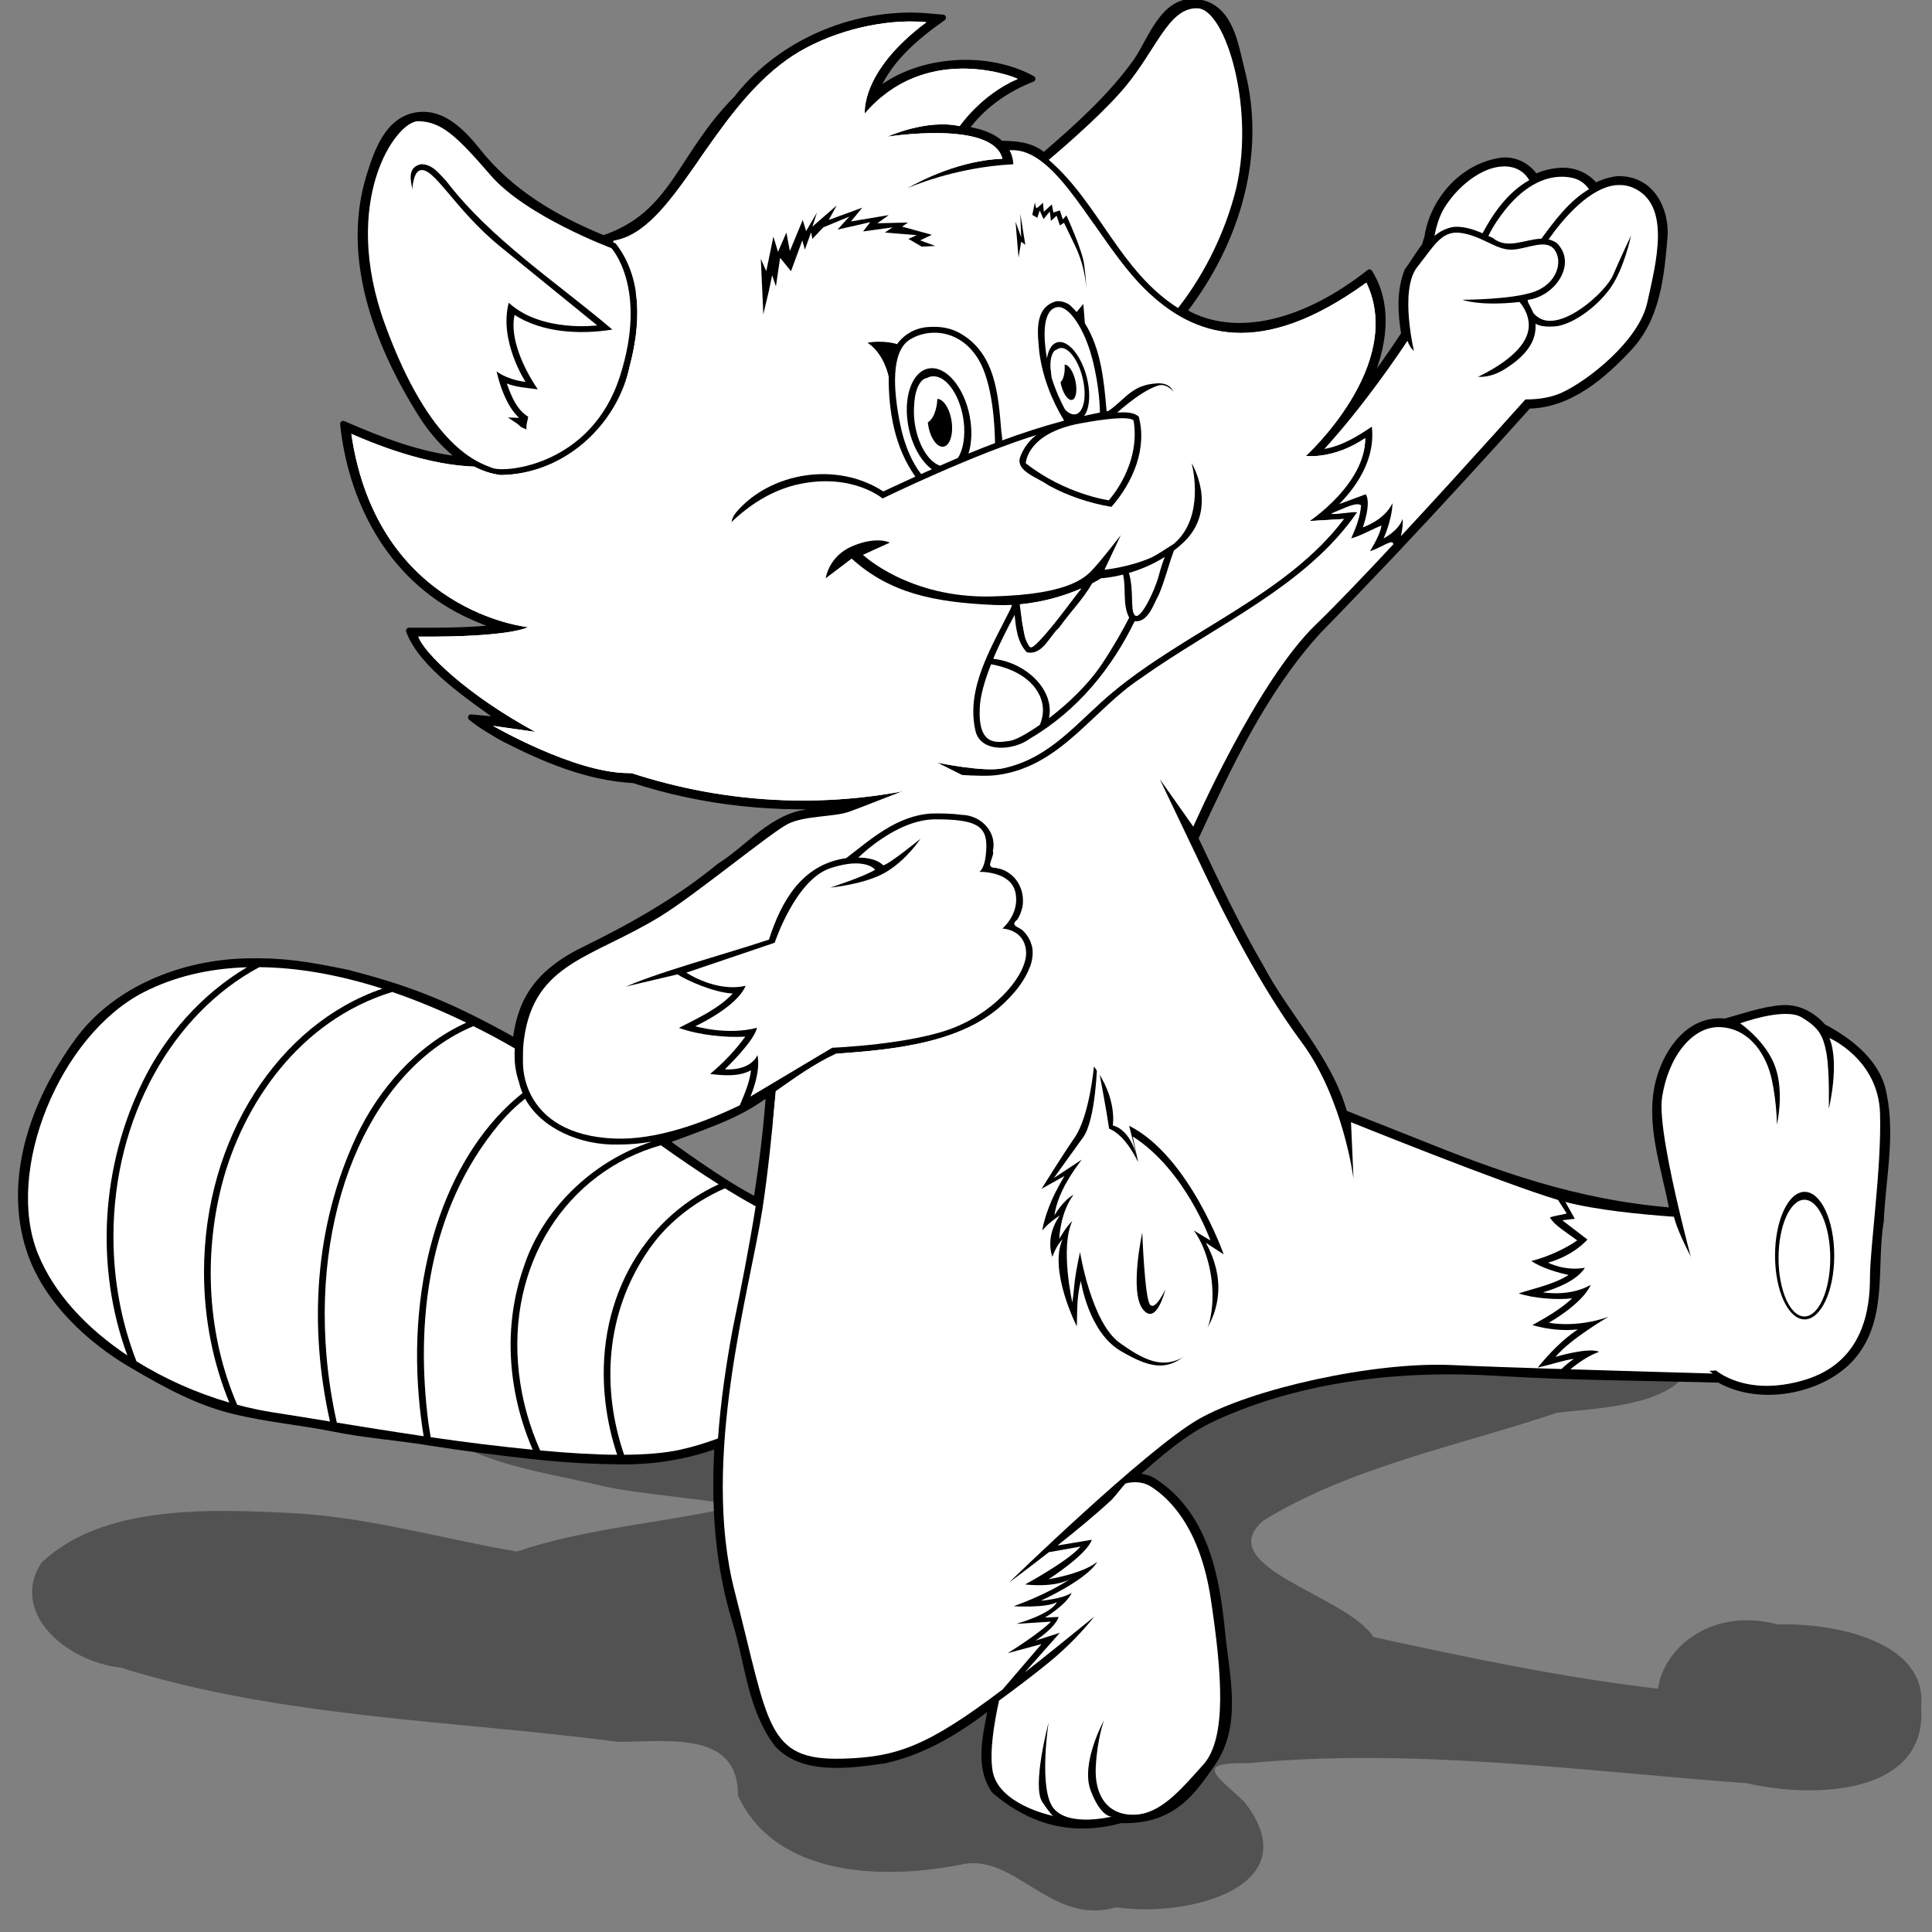 <?xml version="1.0" standalone="no"?>
<!--Created with Sketsa SVG Editor (http://www.kiyut.com)-->
<svg contentScriptType="text/ecmascript" width="700.0px" xmlns:xlink="http://www.w3.org/1999/xlink"
    baseProfile="full" zoomAndPan="magnify" contentStyleType="text/css" height="700.0px"
    preserveAspectRatio="xMidYMid meet" xmlns="http://www.w3.org/2000/svg" version="1.0">
    <rect width="100%" height="100%" fill="#808080" stroke="none"/>
    <g id="layer1" transform="matrix(0.73 0.0 0.0 0.73 -21.703 -146.011)">
        <!-- transform="translate(-30.548182,-212.51783)"-->
        <path style="fill:#000000;fill-opacity:0.357;stroke:none;" id="path4458" d="m 628.355 
            803.741 c -21.633 4.057 -67.065 30.867 -76.272 19.753 c 5.884 
            -23.951 -42.078 -6.701 -49.871 -24.783 c -50.028 -6.575 -99.903 
            4.99 -141.119 27.023 c -40.59 12.315 -76.799 -21.556 -115.598 
            -25.61 c -34.347 -0.113 -40.742 43.149 -13.089 59.15 c -45.891 
            -12.514 -15.982 35.558 11.689 37.809 c -1.093 26.425 56.011 
            33.441 82.857 40.038 c 18.469 4.802 70.321 8.214 66.335 10.947 c 
            -35.586 7.959 -72.874 10.469 -107.002 22.011 c -35.706 -6.027 
            -72.035 -16.627 -108.875 -18.908 c -43.272 -2.339 -96.724 -4.492 
            -127.08 24.452 c -15.902 24.156 11.408 48.897 39.17 52.062 c 
            80.369 25.055 164.771 26.096 247.204 36.882 c 26.279 -0.288 
            59.536 -5.06 59.312 26.651 c 18.843 40.78 72.9 41.96 
            111.822 34.027 c 25.789 -5.063 43.971 30.837 75.837 21.401 c 
            36.363 5.373 96.291 -10.487 63.698 -52.266 c -13.864 -13.241 
            -25.729 -19.742 2.171 -19.262 c 81.562 -7.764 164.877 3.854 
            247.176 9.965 c 36.006 8.179 89.754 4.64 86.519 -37.839 c 
            3.295 -32.582 -43.261 -41.914 -71.106 -40.949 c -32.147 -8.619 
            -56.455 10.778 -59.526 31.877 c -47.473 -5.556 -94.451 -15.449 
            -141.24 -25.659 c -12.798 -20.613 -80.587 -34.623 -54.826 -57.646 c 
            43.328 -26.756 96.978 -37.21 146.11 -53.691 c 25.781 -2.894 
            69.154 -3.816 68.587 -34.57 c -22.638 -26.685 -80.189 -24.211 
            -114.652 -18.858 c -19.468 4.204 -19.821 30.594 -40.811 13.446 c 
            -17.596 -1.732 -67.543 10.766 -64.784 0.021 c 31.348 -16.184 
            12.885 -57.732 -22.635 -57.476 z"/>
        <path style=
            "fill:#000000;stroke:#000000;stroke-width:3;stroke-linejoin:round;stroke-miterlimit:4;stroke-opacity:1;stroke-dasharray:none;"
            id="path3967" d="m 593.47 230.78 c -12.448 17.376 -28.919 32.155 -45.625 
            46.569 c -0.397 -0.317 -0.78 -0.646 -1.184 -0.958 c 
            -5.544 -4.372 -13.373 -5.016 -20.135 -4.972 C 521.951 267.038 
            515.262 265.187 508.863 264.167 c 7.821 -11.082 19.726 -19.777 
            33.266 -25.04 c -24.103 -13.159 -59.312 -9.414 -78.222 7.526 c 
            5.766 -15.812 19.548 -27.857 33.833 -37.857 c -6.282 -0.538 
            -12.572 -1.276 -18.899 -1.003 c -33.392 0.875 -64.939 17.095 
            -83.526 41.232 c -28.4 28.475 -30.814 57.429 -66.047 69.296 c 
            -24.701 -10.086 -46.249 -23.054 -62.229 -43.024 c -7.087 -8.857 
            -17.276 -20.216 -30.64 -18.016 c -14.259 2.347 -19.52 18.145 
            -23.07 29.328 c -12.894 40.618 3.255 83.591 25.439 118.999 c 
            5.165 8.244 12.324 16.628 20.907 22.669 c -21.006 -1.965 
            -40.741 -9.637 -59.632 -17.879 c 3.779 36.942 22.499 75.475 
            60.507 94.004 c 5.657 2.758 11.488 5.123 17.611 6.933 c 
            -14.931 1.847 -30.28 1.754 -45.419 1.733 c 6.545 17.578 
            30.673 33.181 46.052 44.438 c -3.155 -0.212 -11.021 -1.088 
            -15.272 -1.427 c 4.336 3.707 11.964 8.099 15.927 10.354 c 
            19.864 10.178 41.442 19.483 64.73 20.753 c 34.542 11.258 71.909 
            15.132 108.501 11.95 c -6.592 2.131 -13.379 3.662 -20.547 
            3.831 c -19.113 1.82 -30.538 17.845 -45.316 27.002 c -20.076 
            16.582 -43.204 29.704 -67.253 41.46 c -25.124 12.282 -31.756 
            27.455 -33.942 45.468 c -36.306 -20.46 -56.496 -26.975 -83.004 
            -33.974 c -20.75 -4.343 -32.691 -6.136 -50.466 -5.747 c -32.913 
            0.719 -65.359 14.441 -83.474 39.043 c -22.187 30.133 -35.96 
            68.933 -24.254 104.403 c 8.414 25.496 30.833 44.997 49.69 
            56.181 c 18.857 11.183 34.09 19.182 51.04 23.381 c 16.95 
            4.199 34.946 5.764 50.301 8.908 c 15.355 3.144 30.207 4.105 
            47.417 6.861 c 17.21 2.756 36.616 5.182 52.375 6.874 c 15.759 
            1.692 29.184 2.393 43.867 2.49 c 14.683 0.097 31.367 
            -2.351 46.776 -8.089 c -1.853 29.638 0.068 59.366 8.96 
            88.075 c 6.235 20.132 7.257 42.543 20.598 60.297 c 12.611 
            13.916 35.718 10.673 53.298 8.119 c 20.174 -4.414 37.576 
            -15.381 53.143 -27.549 c -2.396 13.981 -7.322 29.798 1.39 
            42.509 c 20.028 17.199 41.253 20.625 62.875 14.684 c 26.606 
            0.859 36.373 -15.498 45.214 -28.002 c 13.387 -18.935 7.083 
            -43.552 4.944 -64.95 c -2.68 -26.806 -7.828 -58.29 -33.987 
            -75.258 c -2.819 -1.829 -6.443 -2.462 -9.939 -2.372 c 12.44 
            -10.889 24.82 -22.18 40.424 -29.282 c 42.543 -19.362 91.979 
            -25.115 139.862 -22.121 c 36.898 2.307 76.706 2.409 110.303 
            3.375 c 19.901 11.412 49.767 5.854 64.833 -9.852 c 17.973 
            -19.262 11.49 -45.947 15.397 -68.873 c 0.974 -22.074 6.307 
            -44.838 0.567 -66.637 c -4.084 -13.308 -16.353 -23.008 -29.198 
            -29.738 c -4.82 -5.59 -11.999 -9.851 -20.444 -9.259 c -9.731 
            0.682 -20.665 4.688 -28.22 6.659 c -17.836 -1.876 -28.674 
            14.908 -32.442 28.051 c -6.334 21.841 2.534 44.167 6.385 65.817 
            c -48.695 -3.91 -87.954 -18.497 -128.481 -34.801 c -11.382 -4.579 
            -22.999 -9.017 -34.45 -13.683 c -7.442 -26.938 -28.57 -47.897 
            -41.557 -72.658 c -12.112 -20.679 -22.192 -42.201 -32.391 -63.673 
            c 16.654 -35.871 33.411 -72.412 60.919 -102.807 c 12.295 -12.466 
            24.747 -25.781 36.871 -38.404 c 23.384 -24.755 47.822 -51.542 
            67.562 -73.57 c 20.641 -0.31 37.142 -14.981 49.642 -28.279 c 
            14.528 -15.273 16.228 -36.354 17.921 -55.508 c 0.912 -12.956 
            -6.131 -29.095 -23.43 -28.598 c -4.032 0.528 -7.65 1.747 
            -11.02 3.375 c -4.17 -5.308 -10.824 -8.205 -18.435 -7.435 c 
            -4.075 0.407 -7.834 1.459 -11.278 3.01 c -3.398 -5.153 
            -9.575 -8.825 -16.581 -8.164 c -20.402 2.798 -34.562 20.895 
            -36.974 38.222 c -0.679 1.806 -1.042 3.071 -1.184 3.968 c 
            -3.277 4.102 -5.899 8.831 -8.754 12.634 c -3.889 10.049 
            -3.255 20.755 -1.545 31.243 l -1.236 1.87 c -6.05 9.136 
            -12.415 18.096 -19.105 26.865 c 8.971 -16.84 14.73 -40.889 
            3.066 -59.308 c -31.034 24.497 -63.789 33.14 -88.394 21.405 c 
            -1.31 -0.657 -2.57 -1.339 -3.811 -2.052 c 26.735 -34.564 
            39.63 -78.435 28.786 -119.82 c -3.101 -11.834 -5.305 -31.595 
            -22.142 -33.675 c -16.838 -2.08 -22.875 19.226 -30.383 29.707 z 
            M 411.434 742.306 c -1.227 17.922 -3.473 35.73 -6.231 53.456 c 
            -16.269 -7.877 -45.325 -29.422 -45.325 -29.422 c 28.714 -10.505 
            37.766 -13.901 51.556 -24.034 z"/>
        <path id="path3050" d="m 480.901 210.665 c -20.651 0.197 -44.307 7.308 
            -60.765 19.111 c -38.749 27.789 -55.931 84.98 -85.946 89.671 l 
            -0.103 0.912 c 0.391 0.155 0.793 0.302 1.184 0.456 
            c 13.748 17.518 12.316 41.238 6.9 61.301 c -5.663 27.421 
            -31.078 53.247 -64.009 53.684 c -4.758 -0.637 -9.1 -2.132 
            -13.08 -4.196 c -16.091 -0.584 -36.091 -5.362 -60.971 
            -16.237 c 12.947 88.615 87.697 95.92 87.697 95.92 c 0.0 0.0 -8.238 
            5.066 -54.431 4.698 c 2.575 7.756 23.684 28.64 58.087 
            47.298 l -21.01 -3.01 c 0.0 0.0 40.012 23.183 66.79 23.444 c 
            0.646 0.006 1.352 0.036 2.008 0.045 c 45.204 14.676 
            102.085 20.635 165.146 1.551 L 494.856 578.517 c 0.0 0.0 23.095 4.856 
            32.597 2.828 c 23.802 -5.082 36.652 -22.904 54.482 -37.766 C 
            618.451 513.143 668.421 495.199 696.719 457.603 l -17.045 1.003 c 0.0 
            0.0 27.653 -18.288 27.653 -41.141 c -15.814 10.689 -29.455 8.848 
            -29.455 8.848 c 0.0 0.0 49.581 -45.108 30.022 -86.022 C 655.459 378.256 
            622.375 367.623 597.847 343.438 C 573.17 319.107 554.731 272.527 530.749 
            274.612 c 1.913 3.258 1.905 6.933 1.905 6.933 c -29.426 
            1.433 -52.525 11.859 -52.525 11.859 c 0.0 0.0 22.401 -13.683 
            47.118 -14.595 c -4.708 -19.287 -57.108 -10.947 -57.108 -10.947 c 
            0.0 0.0 19.414 -8.894 35.892 -5.245 c 0.0 0.0 10.593 -15.625 28.837 
            -23.444 c -4.12 -2.085 -46.478 -17.208 -75.904 17.195 c 0.0 0.0 
            -2.369 -20.838 30.588 -45.337 c -2.796 -0.261 -5.701 -0.393 
            -8.651 -0.365 z" style="fill:#ffffff;fill-opacity:1;stroke:none;" onClick="javascript:onPathClick('path3050');"
            class="img-path"/>
        <path id="path4244" d="m 572.82 311.465 c -35.762 25.557 -90.845 41.962 
            -152.633 41.962 c -26.556 0.0 -51.849 -3.051 -74.926 -8.529 c 
            1.857 12.334 0.098 25.408 -3.09 37.218 c -5.663 27.421 
            -31.078 53.247 -64.009 53.684 c -4.758 -0.637 -9.1 -2.132 
            -13.08 -4.196 c -16.091 -0.584 -36.091 -5.362 -60.971 
            -16.237 c 12.947 88.615 87.697 95.92 87.697 95.92 c 0.0 0.0 -8.238 
            5.066 -54.431 4.698 c 2.575 7.756 23.684 28.64 58.087 
            47.298 l -21.01 -3.01 c 0.0 0.0 40.012 23.183 66.79 23.444 c 
            0.646 0.006 1.352 0.036 2.008 0.045 c 45.204 14.676 
            102.085 20.635 165.146 1.551 L 494.856 578.517 c 0.0 0.0 23.095 4.856 
            32.597 2.828 c 23.802 -5.082 36.652 -22.904 54.482 -37.766 C 
            618.451 513.143 668.421 495.199 696.719 457.603 l -17.045 1.003 c 0.0 
            0.0 27.653 -18.288 27.653 -41.141 c -15.814 10.689 -29.455 8.848 
            -29.455 8.848 c 0.0 0.0 49.581 -45.108 30.022 -86.022 C 655.459 378.256 
            622.375 367.623 597.847 343.438 C 588.867 334.585 580.716 322.794 572.82 
            311.465 z" style="fill:#ffffff;fill-opacity:1;stroke:none;" onClick="javascript:onPathClick('path4244');"
            class="img-path"/>
        <path id="path4179" d="m 534.817 316.939 l -42.741 4.88 c 13.386 10.107 
            22.296 35.905 27.808 58.291 c -3.15 -6.406 -7.936 -11.944 
            -15.397 -15.599 c -3.494 -1.6 -7.349 -2.314 -11.277 -2.281 
            c -0.561 0.004 -1.137 0.01 -1.699 0.046 c -4.774 
            0.089 -8.868 1.682 -12.153 4.151 l 44.904 68.736 l 44.183 
            -21.893 l -1.184 -4.972 l -12.359 2.098 c 0.0 0.0 -13.565 -39.597 
            -19.156 -66.181 c -2.458 -11.685 -2.365 -20.723 -0.927 -27.275 z"
            style="fill:#ffffff;fill-opacity:1;stroke:none;" onClick="javascript:onPathClick('path4179');"
            class="img-path"/>
        <path id="path3119" d="m 545.579 303.392 c -0.457 0.012 -0.883 0.056 
            -1.287 0.137 c -6.474 1.303 -14.139 14.1 -8.548 40.685 c 
            5.591 26.585 19.156 66.181 19.156 66.181 l 25.902 -4.424 l 
            2.317 -2.6 c 0.0 0.0 -1.766 -15.651 -10.299 -55.007 c -8 
            -36.896 -20.389 -45.157 -27.241 -44.972 z" style=
            "fill:#ffffff;fill-opacity:1;stroke:none;" onClick="javascript:onPathClick('path3119');"
            class="img-path"/>
        <path id="path3052" d="m 333.212 323.183 c 0.0 0.0 -42.447 -15.849 -59.925 
            -36.122 c -17.326 -20.096 -24.553 -26.539 -35.789 -26.907 c -11.236 
            -0.369 -39.118 39.439 -16.646 100.994 c 22.472 61.555 46.608 
            68.558 53.267 71.138 c 6.658 2.58 49.105 -1.474 63.254 
            -45.337 c 14.149 -43.862 -4.161 -63.766 -4.161 -63.766 z" style=
            "fill:#ffffff;stroke:none;" onClick="javascript:onPathClick('path3052');" class="img-path"/>
        <path id="path3054" d="m 622.771 204.143 c -13.22 0.85 -19.122 20.102 
            -34.039 38.313 c -9.8 11.964 -27.122 27.285 -38.467 36.899 c 
            25.078 21.687 35.188 55.13 64.163 73.57 c 8.038 -10.264 20.686 
            -29.425 27.962 -55.919 c 11.236 -40.914 -4.132 -92.495 -18.281 
            -92.864 c -0.442 -0.012 -0.912 -0.027 -1.339 0.0 z" style=
            "fill:#ffffff;fill-opacity:1;stroke:none;" onClick="javascript:onPathClick('path3054');"
            class="img-path"/>
        <path style="fill:#000000;stroke:none;" id="path3068" d="m 238.46 281.545 c -9.354 
            2.502 -2.347 13.504 -2.913 20.277 c 1.837 25.662 8.41 
            46.529 19.122 70.477 c 9.895 19.508 16.911 32.819 36.383 40.865 
            c -0.3 -2.521 0.688 -4.741 0.844 -6.279 c -6.039 
            -3.841 -8.419 -10.503 -10.642 -16.514 c 4.868 1.867 10.19 
            2.188 15.397 2.874 c -7.301 -10.681 -13.996 -25.692 -11.535 
            -36.899 c 13.839 8.798 32.146 9.828 48.56 7.252 c -28.281 
            -23.966 -60.367 -44.859 -82.486 -73.759 c -3.302 -3.38 -6.935 
            -8.602 -12.729 -8.295 z"/>
        <path id="path3066" d="m 289.308 413.119 c 0.0 0.0 -33.292 -12.164 -44.528 
            -51.234 c -11.236 -39.071 -13.733 -74.456 -6.866 -77.22 c 6.866 
            -2.764 17.062 18.983 40.158 37.781 c 23.096 18.798 48.065 39.071 
            48.065 39.071 c 0.0 0.0 -27.674 3.686 -43.903 -11.242 c -4.994 
            18.982 8.323 39.255 8.323 39.255 c 0.0 0.0 -7.907 -0.553 
            -14.357 -5.16 c 4.161 17.877 11.236 23.037 11.236 23.037 l 
            -5.618 -0.184 c 3.023 2.151 4.688 2.582 7.491 5.897 z"
            style="fill:#ffffff;fill-opacity:1;stroke:none;" onClick="javascript:onPathClick('path3066');"
            class="img-path"/>
        <path id="path3074" d="m 451.012 310.657 c 0.351 -0.825 0.877 -2.57 
            0.816 -4.115 c -4.401 1.517 -17.774 8.38 -23.298 10.762 c 
            -13.925 6.004 -25.802 34.246 -20.392 62.259 c 5.124 26.531 
            16.258 54.208 17.457 57.15 c 14.216 -3.048 29.786 -1.085 
            42.535 7.207 c 5.269 -2.457 10.588 -4.921 15.912 -7.343 c 
            -10.349 -14.609 -13.318 -32.534 -13.234 -49.67 c 0.0 0.0 -2.119 
            -11.311 -10.505 -16.785 c 8.239 -1.433 14.676 0.684 14.676 
            0.684 c 3.592 -4.908 9.322 -8.395 16.53 -8.529 c 0.563 
            -0.035 1.138 -0.041 1.699 -0.046 c 3.929 -0.034 
            7.784 0.681 11.277 2.281 c 7.461 3.655 12.247 9.193 
            15.397 15.599 c -5.832 -23.689 -15.453 -51.193 -30.176 -59.887 c 
            -12.875 -7.602 -24.663 -11.559 -38.695 -9.565 z" style=
            "fill:#ffffff;fill-opacity:1;stroke:none;" onClick="javascript:onPathClick('path3074');"
            class="img-path"/>
        <path style="fill:#000000;stroke:none;" id="path3076" d="m 408.595 355.988 l -1.248 
            -27.46 l 2.705 6.082 l 3.537 -17.139 l 2.289 7.556 l 4.161 
            -9.583 l 1.715 9.172 l 6.4 -15.438 l 1.665 5.529 l 5.41 
            -9.215 l -2.289 7.003 l 12.068 -10.505 l -3.953 7.188 l 
            16.646 -6.082 l -5.618 6.819 l 18.727 -3.133 l -5.618 4.055 l 
            15.189 -0.369 l -2.913 2.027 l 14.773 4.055 l -5.826 2.764 l 
            7.491 2.764 l -6.658 0.369 l -6.658 -3.87 l 4.161 -1.843 
            l -15.814 -1.29 l 3.745 -2.58 l -14.565 2.027 l 3.537 
            -4.607 l -16.23 3.686 l 5.826 -6.45 l -12.901 5.345 l -5.41 
            5.713 l -0.624 -3.317 l -3.121 8.662 l -1.248 -4.607 l 
            -5.618 15.297 l -5.41 -6.635 l -2.081 14.191 l -1.873 
            -5.529 l -1.665 7.925 z"/>
        <path style="fill:#000000;stroke:none;" id="path3078" d="m 535.246 327.8 l -1.471 
            -17.723 l 2.796 7.689 l -0.441 -11.598 l 2.501 15.377 l 
            -2.06 -1.564 z"/>
        <path style="fill:#000000;stroke:none;" id="path3080" d="m 542.085 306.677 l 1.324 
            -6.386 c 0.0 0.0 0.294 3.258 0.883 2.997 c 0.589 -0.261 
            3.09 -2.606 3.09 -2.606 l 0.441 4.431 l 3.972 -3.649 l 
            0.736 4.04 l 3.237 -1.043 l 1.471 4.431 l 1.766 -1.955 
            c 0.0 0.0 7.798 16.811 8.828 24.369 c 1.03 7.558 1.03 
            12.119 1.03 12.119 c 0.0 0.0 -0.147 -10.165 -5.444 -21.242 c 
            -5.297 -11.077 -5.591 -11.598 -5.591 -11.598 l -2.06 1.303 
            l -1.618 -4.822 l -2.795 2.606 l -0.589 -4.691 l -3.09 
            3.779 l -1.913 -4.3 l -1.177 3.649 z"/>
        <path style="fill:#000000;stroke:none;" id="path3082" d="m 554.797 349.505 c -0.298 
            0.006 -0.573 0.007 -0.875 0.046 c -11.54 3.251 
            -9.022 17.095 -8.342 25.36 c 1.573 11.918 5.935 23.36 
            12.307 33.889 c -10.433 2.752 -20.667 6.107 -30.743 9.806 c 
            0.012 -1.372 -0.145 -2.782 -0.412 -4.242 c -1.492 
            -17.645 -2.583 -40.221 -22.246 -49.853 c -3.494 -1.6 -7.349 
            -2.314 -11.277 -2.281 c -0.561 0.004 -1.137 0.01 
            -1.699 0.046 c -7.208 0.134 -12.938 3.621 -16.53 8.529 c 
            0.0 0.0 -6.437 -2.118 -14.676 -0.684 c 8.386 5.473 10.505 
            16.785 10.505 16.785 c -0.084 17.136 2.885 35.061 13.234 
            49.67 c -5.324 2.422 -10.643 4.886 -15.912 7.343 c -23.183 
            -15.077 -55.731 -9.301 -72.403 9.67 c -9.866 11.227 7.5 
            13.913 21.856 16.12 c 39.174 -13.869 64.667 -12.899 98.548 
            -11.253 c 48.681 2.366 79.34 -21.283 91.851 -42.382 c 7.225 
            -12.184 7.782 -26.353 -3.698 -25.794 c -12.671 0.617 -15.431 
            7.359 -24.357 13.683 c -0.311 0.054 -0.617 0.127 -0.927 
            0.182 c -0.018 -0.267 -0.046 -0.527 -0.103 -0.821 c 
            -1.205 -14.272 -2.746 -30.229 -10.711 -42.874 L 567.413 350.873 L 
            564.066 354.887 c -1.089 -1.24 -2.232 -2.465 -3.502 -3.603 c 
            -1.686 -1.093 -3.682 -1.816 -5.768 -1.779 z"/>
        <path id="path3089" d="m 554.746 352.424 c -5.444 0.521 -8.254 8.19 
            -5.459 25.132 c 0.02 0.122 0.031 0.243 0.051 
            0.365 c 0.791 -4.944 3.064 -8.164 6.385 -8.164 c 5.462 0.0 
            11.671 8.723 13.852 19.476 c 1.513 7.457 0.713 13.925 
            -1.751 17.195 c 2.598 -0.583 5.196 -1.135 7.827 -1.642 c 
            -0.008 -1.747 -0.2 -13.02 -3.862 -26.956 c -3.973 
            -15.117 -11.601 -25.927 -17.045 -25.405 z" style=
            "fill:#ffffff;stroke:none;" onClick="javascript:onPathClick('path3089');" class="img-path"/>
        <path id="path3098" d="m 401.044 482.414 l -18.31 -12.532 c 1.665 -1.106 
            17.519 -24.157 43.855 -29.631 c 26.336 -5.473 41.196 7.167 
            41.196 7.167 c 0.0 0.0 46.199 -22.545 78.567 -32.188 c 32.369 -9.643 
            35.605 -8.34 35.605 -8.34 c 0.0 0.0 13.011 -12.57 22.582 -15.518 
            c 9.571 -2.949 19.143 20.641 21.64 44.968 c 2.497 24.327 
            -13.941 44.415 -50.562 48.47 c -38.702 18.798 -75.531 11.979 
            -90.928 8.293 c -15.397 -3.686 -31.627 -18.798 -31.627 -18.798 l 
            -13.317 8.109 z" style="fill:#ffffff;fill-opacity:1;stroke:none;" onClick="javascript:onPathClick('path3098');"
            class="img-path"/>
        <path style="fill:#000000;stroke:none;" id="path3138" d="m 621.175 429.871 c 0.0 0.0 
            6.035 22.115 -5.201 36.306 c -1.053 1.33 -2.261 2.563 
            -3.553 3.694 c -0.018 0.015 -0.034 0.03 -0.051 
            0.046 l -6.488 4.151 c -1.458 0.938 -2.978 1.797 -4.532 
            2.6 c -0.033 0.017 -0.07 0.029 -0.103 0.046 c 
            -11.314 4.968 -23.327 6.066 -23.327 6.066 l 8.085 -17.15 c 
            0.0 0.0 -9.129 11.818 -12.874 15.873 c -3.745 4.055 -10.402 13.628 
            -51.393 14.55 c -40.99 0.921 -63.7 -20.662 -63.7 -20.662 l 
            13.337 -6.066 c 0.0 0.0 -6.264 -3.334 -18.332 1.642 c -12.068 
            4.976 -13.492 16.055 -13.492 16.055 l 12.874 -9.761 c 18.935 
            17.14 40.788 21.743 71.167 23.034 c 2.885 0.122 5.719 
            0.092 8.445 -0.046 c -0.235 0.585 -0.458 1.193 -0.721 
            1.916 c -9.365 18.956 -22.392 39.427 -17.405 60.708 c 2.766 
            11.131 19.254 9.61 26.984 3.74 c 23.878 -13.973 40.77 
            -35.207 52.01 -58.291 c 6.837 0.787 9.416 -8.739 11.947 
            -13.09 c 3.06 -7.122 4.801 -14.659 7.518 -21.939 c 0.007 
            -0.018 0.045 -0.027 0.051 -0.046 c 1.705 -1.308 
            3.38 -2.719 4.995 -4.287 c 17.27 -16.771 3.759 -39.089 
            3.759 -39.089 z m -54.791 62.213 c -0.035 0.093 -0.07 
            0.178 -0.103 0.274 c -7.823 9.504 -14.609 20.128 -23.739 
            28.416 c -4.481 -0.232 -4.495 -7.657 -5.355 -10.901 c 
            -0.436 -2.881 -0.612 -6.932 -0.978 -9.943 c 12.601 -1.21 
            23.1 -4.762 30.176 -7.845 z"/>
        <path style="fill:#000000;stroke:none;" id="path3142" d="m 583.84 404.785 c -17.527 
            1.446 -40.925 4.439 -47.53 21.483 c -3.292 7.506 8.445 
            10.655 13.749 14.595 c 9.604 5.259 20.235 8.846 31.309 
            10.719 c 10.872 -12.321 17.791 -29.224 13.543 -44.79 c -2.885 
            -2.528 -7.343 -2.139 -11.072 -2.007 z"/>
        <path id="path3140" d="m 538.848 429.957 c 0.0 0.0 0.373 -14.898 27.072 
            -19.808 c 26.925 -4.952 26.483 -1.173 26.483 -1.173 c 3.531 
            22.154 -12.359 39.356 -12.359 39.356 c 0.0 0.0 -21.628 -2.997 
            -41.196 -18.375 z" style="fill:#ffffff;fill-opacity:1;stroke:none;" onClick="javascript:onPathClick('path3140');"
            class="img-path"/>
        <path id="path3146" d="m 566.178 492.176 c -7.142 3.092 -17.69 6.635 
            -30.331 7.799 c 0.526 4.442 2.555 20.219 5.356 21.346 c 
            2.468 0.994 17.765 -19.339 24.975 -29.145 z" style=
            "fill:#ffffff;fill-opacity:1;stroke:none;" onClick="javascript:onPathClick('path3146');"
            class="img-path"/>
        <path id="path3148" d="m 607.837 476.44 c -6.164 3.88 -12.428 6.375 
            -17.766 7.936 c 2.628 9.488 0.452 18.461 2.935 21.027 c 
            2.648 2.737 9.836 -11.976 11.895 -19.795 c 1.116 -4.237 
            2.186 -7.227 2.935 -9.168 z" style=
            "fill:#ffffff;fill-opacity:1;stroke:none;" onClick="javascript:onPathClick('path3148');"
            class="img-path"/>
        <path id="path3150" d="m 587.136 485.197 c -6.424 1.608 -10.917 1.824 
            -10.917 1.824 c 0.0 0.0 -1.564 1.029 -4.429 2.509 c -4.402 
            7.791 -11.152 14.563 -16.376 21.984 c -4.676 3.914 -8.206 
            14.046 -16.067 12.224 c -4.699 -5.051 -5.357 -11.863 -6.025 
            -18.518 c -3.07 5.597 -7.172 13.496 -10.608 21.711 c 0.199 
            0.046 0.354 0.097 0.566 0.137 c 15.639 1.95 30.044 
            15.299 27.087 29.419 c 9.139 -6.963 19.317 -16.491 26.16 
            -26.728 c 5.768 -8.629 10.299 -16.683 13.646 -23.17 c -3.413 
            -6.483 -1.418 -14.289 -3.038 -21.392 z" style=
            "fill:#ffffff;fill-opacity:1;stroke:none;" onClick="javascript:onPathClick('path3150');"
            class="img-path"/>
        <path id="path3181" d="m 521.634 529.713 c -2.97 7.511 -5.289 15.109 
            -5.613 21.3 c -1.03 19.678 8.563 17.606 15.037 16.694 c 
            2.561 -0.361 8.151 -3.319 14.779 -7.936 c 1.528 -3.574 
            3.308 -10.664 -2.266 -18.199 c -6.166 -8.335 -17.292 -11.06 
            -21.937 -11.859 z" style="fill:#ffffff;stroke:none;" onClick="javascript:onPathClick('path3181');"
            class="img-path"/>
        <path id="path3072" d="m 493.929 365.149 c -4.58 -0.076 -8.976 1.164 
            -12.565 3.375 c -9.571 5.897 -8.326 25.233 -4.789 42.373 c 
            3.048 14.769 8.756 22.45 10.351 24.402 c 1.766 -0.797 
            3.532 -1.584 5.304 -2.372 c -5.81 -4.265 -10.65 -13.28 
            -12.05 -23.763 c -1.948 -14.585 3.467 -26.409 12.101 -26.409 
            c 8.635 0.0 17.209 11.824 19.156 26.409 c 0.802 6.008 0.378 
            11.527 -1.03 15.964 c 4.369 -1.793 8.753 -3.529 13.183 
            -5.2 c -0.106 -8.049 -1.077 -29.755 -8.291 -41.643 c -5.592 
            -9.215 -13.737 -13.01 -21.371 -13.136 z" style=
            "fill:#ffffff;stroke:none;" onClick="javascript:onPathClick('path3072');" class="img-path"/>
        <path id="path3961" d="m 493.054 386.769 c -6.74 0.0 -10.944 10.034 -9.424 
            22.395 c 1.349 10.967 6.754 20.066 12.668 21.984 c 2.962 
            -1.298 5.925 -2.619 8.909 -3.877 c 2.555 -4.068 3.749 
            -10.654 2.832 -18.107 c -1.52 -12.361 -8.245 -22.395 -14.985 
            -22.395 z" style="fill:#ffffff;fill-opacity:1;stroke:none;" onClick="javascript:onPathClick('path3961');"
            class="img-path"/>
        <path id="path3963" d="m 717.996 474.951 c 0.204 14.351 -6.058 25.986 
            -13.987 25.986 c -7.929 0.0 -14.523 -11.634 -14.727 -25.986 c 
            -0.204 -14.352 6.058 -25.986 13.987 -25.986 c 7.929 0.0 
            14.523 11.634 14.727 25.986 z" style="fill:#000000;stroke:none;" transform="matrix(0.414,0,0.046,0.457,183.044,192.811)"/>
        <path id="path3965" d="m 753.344 473.68 c -0.113 14.352 -6.632 25.986 
            -14.561 25.986 c -7.929 0.0 -14.266 -11.634 -14.153 -25.986 c 
            0.113 -14.352 6.632 -25.986 14.561 -25.986 c 7.929 0.0 14.266 
            11.634 14.153 25.986 z" style="fill:#ffffff;stroke:none;" onClick="javascript:onPathClick('path3965');"
            class="img-path" transform="matrix(0.391,0,-0.024,0.432,211.714,194.269)"/>
        <path id="path3969" d="m 556.496 372.721 c -4.001 0.0 -6.013 6.538 -4.789 
            14.869 c 2.046 6.525 4.618 11.96 6.591 15.645 c 1.489 
            1.576 3.086 2.463 4.583 2.463 c 4.264 0.0 6.298 -7.352 
            4.532 -16.466 c -1.767 -9.113 -6.653 -16.511 -10.917 -16.511 z"
            style="fill:#ffffff;fill-opacity:1;stroke:none;" onClick="javascript:onPathClick('path3969');"
            class="img-path"/>
        <path id="path3971" d="m 1018.971 497.244 c 0.391 14.352 -5.72 25.986 
            -13.65 25.986 c -7.929 0.0 -14.674 -11.634 -15.064 -25.986 c 
            -0.391 -14.352 5.72 -25.986 13.65 -25.986 c 7.929 0.0 14.674 
            11.634 15.064 25.986 z" style="fill:#000000;stroke:none;" transform="matrix(0.262,0,0.055,0.337,269.306,222.205)"/>
        <path id="path3973" d="m 1075.611 497.23 c 0.074 14.352 -6.294 25.986 
            -14.223 25.986 c -7.929 0.0 -14.417 -11.634 -14.491 -25.986 c 
            -0.074 -14.352 6.294 -25.986 14.223 -25.986 c 7.929 0.0 
            14.417 11.634 14.491 25.986 z" style="fill:#ffffff;stroke:none;" onClick="javascript:onPathClick('path3973');"
            class="img-path" transform="matrix(0.247,0,0.01,0.319,287.527,223.28)"/>
        <path id="path3019" d="m 703.722 450.305 c -3.049 -0.189 -8.5 2.688 
            -13.337 4.607 c 1.713 0.824 10.199 -1.081 12.874 -0.639 c 
            -25.282 36.89 -70.651 56.142 -107.317 82.373 c -23.763 15.554 
            -39.669 43.801 -71.167 48.028 c -4.418 0.593 -9.889 0.44 
            -19.053 -0.091 c -4.854 0.893 -9.445 1.772 -13.955 2.645 c 
            -18.769 7.171 -35.375 13.872 -40.784 15.736 c -7.491 2.58 
            -21.647 1.829 -29.97 5.884 c -8.323 4.055 -45.895 35.183 
            -63.648 46.067 c -33.561 20.575 -62.256 22.842 -67.511 60.48 c 
            -3.662 26.228 10.919 45.326 36.304 46.432 c 1.855 0.081 
            3.918 -0.24 6.179 -0.912 c -18.505 -1.421 -30.836 -13.058 
            -34.965 -31.107 c -4.972 -14.754 31.278 -27.172 40.63 -38.997 
            c 15.64 -7.607 53.197 -17.631 73.381 -24.447 c 6.086 -18.929 
            16.27 -37.286 38.313 -40.411 c 11.975 -9.12 24.962 -21.076 
            42.278 -22.167 c 4.904 -0.09 9.887 -0.048 14.728 0.639 c 
            10.499 0.138 17.912 9.053 15.809 18.062 c 1.169 2.56 
            -3.818 7.917 0.566 8.119 c 13.428 1.699 17.85 16.45 
            11.586 25.907 c -3.948 3.119 1.127 3.404 3.038 5.61 c 
            10.472 10.53 0.892 25.536 -8.033 34.254 c -20.328 21.119 
            -55.428 24.55 -84.968 26.637 c -11.038 5.05 -21.331 12.622 
            -29.919 18.609 c -1.803 20.091 -4.068 41.949 -6.643 58.519 c 
            -6.242 40.176 -30.811 123.855 -13.749 189.832 c 17.062 65.978 
            15.373 84.026 53.658 82.921 c 26.748 -0.773 41.928 -6.096 
            79.303 -34.345 l 19.311 -22.532 l -16.788 4.516 c 0.0 0.0 15.441 
            -9.52 21.474 -15.644 l -17.199 1.095 c 0.0 0.0 17.486 -4.861 
            20.135 -10.855 c -4.708 3.128 -21.474 2.098 -21.474 2.098 c 
            0.0 0.0 15.749 -5.389 28.065 -13.501 C 552.941 988.283 538.524 
            986.415 538.524 986.415 c 0.0 0.0 21.466 -11.624 27.499 -18.792 l 
            -15.706 2.782 c -11.1 8.669 -19.877 15.143 -19.877 15.143 c 
            0.0 0.0 67.865 -65.984 94.082 -81.096 c 26.217 -15.112 87.359 
            -28.753 126.061 -26.91 c 12.454 0.593 32.723 1.275 54.122 
            1.961 c 1.929 -1.794 3.954 -3.525 6.179 -5.063 c -4.319 
            0.44 -12.357 3.203 -17.92 4.287 c 5.746 -6.99 12.028 
            -13.61 19.826 -18.883 c -7.604 0.829 -15.234 -0.084 -22.504 
            -2.144 c 7.043 -3.92 14.044 -7.914 19.774 -13.318 c -6.628 
            0.898 -18.685 0.206 -26.572 -2.417 c 8.385 -2.743 17.417 
            -4.464 24.769 -9.168 c -4.623 -0.918 -13.439 -3.389 -18.487 
            -6.933 c 7.174 -1.677 16.91 -5.993 22.761 -10.217 c -5.345 
            -4.038 -11.017 -7.233 -13.543 -11.311 c 1.868 -0.917 5.289 
            -1.196 8.342 -2.007 c -0.378 -0.67 -2.38 -3.729 -4.326 
            -6.75 C 775.194 787.285 700.272 756.992 700.272 756.992 l 1.236 28.051 
            c 0.0 0.0 -4.992 -39.81 -25.799 -67.823 c -20.807 -28.013 -38.697 
            -64.145 -46.603 -80.731 L 605.366 586.727 L 621.999 610.308 c 0.0 0.0 
            31.469 -72.005 60.765 -100.253 c 9.894 -9.54 23.88 -24.188 
            38.467 -39.818 c 0.179 -3.25 -6.142 1.698 -11.483 3.33 c 
            2.612 -4.486 5.076 -8.904 5.664 -12.68 c -2.394 0.635 
            -10.485 5.229 -15.037 6.34 c 2.345 -5.254 4.506 -10.771 
            4.892 -16.374 c -0.397 -0.335 -0.916 -0.508 -1.545 
            -0.547 z" style="fill:#ffffff;fill-opacity:1;stroke:none;" onClick="javascript:onPathClick('path3019');"
            class="img-path"/>
        <path id="path3026" d="m 728.285 369.163 c -4.478 6.772 -21.693 32.28 
            -41.248 53.684 c 8.878 -1.548 16.498 -6.301 23.585 -11.083 c 
            1.669 14.421 -5.733 27.854 -16.221 38.45 l 13.183 -4.88 c 
            2.943 4.431 -1.442 16.42 -1.442 16.42 c 0.0 0.0 10.608 
            -3.395 14.728 -11.996 c -0.294 8.601 -4.429 17.469 -4.429 
            17.469 c 0.0 0.0 7.364 -3.629 9.424 -9.624 c 0.311 2.297 
            -0.149 5.428 -0.824 8.529 C 757.865 430.822 792.655 391.74 
            792.655 391.74 l -17.707 -7.506 c -4.946 2.597 -10.668 3.59 
            -13.602 2.215 c -10.711 -1.935 -17.022 -7.622 -27.602 -11.768 
            c -2.216 0.348 -4.076 -1.883 -5.458 -5.519 z" style=
            "fill:#ffffff;fill-opacity:1;stroke:none;" onClick="javascript:onPathClick('path3026');"
            class="img-path"/>
        <path id="path3036" d="m 731.88 375.891 c 0.0 0.0 -7.907 -31.699 1.248 
            -43.31 c 9.155 -11.611 12.484 -18.798 22.888 -16.771 c 10.404 
            2.027 16.646 8.478 24.345 8.109 c 7.699 -0.369 16.854 
            -5.713 21.015 0.184 c 4.161 5.897 1.04 16.587 -9.988 
            20.641 c -11.028 4.054 -35.789 4.054 -35.789 4.054 c 0.0 0.0 
            8.323 3.317 28.298 1.106 c 0.0 0.0 5.067 5.336 4.578 12.532 c 
            -1.04 15.297 -29.13 26.354 -29.13 26.354 z" style=
            "fill:#ffffff;fill-opacity:1;stroke:none;" onClick="javascript:onPathClick('path3036');"
            class="img-path"/>
        <path id="path3038" d="m 832.667 291.853 c -13.637 0.676 -27.262 16.859 
            -34.347 27.002 c 1.377 0.312 2.725 0.846 4.017 1.733 c 
            10.4 10.087 -0.566 26.561 -14.419 28.279 c 0.071 0.468 
            0.198 0.916 0.309 1.368 c 0.77 1.478 1.78 3.253 
            2.523 5.108 c 0.794 0.933 1.762 1.796 2.935 2.509 c 
            11.236 6.819 33.076 -12.916 36.613 -21.209 c 3.537 -8.293 
            8.96 -19.704 8.96 -19.704 c 0.0 0.0 -3.33 16.185 -10.196 
            25.953 c -6.866 9.768 -19.586 18.788 -28.117 19.157 c -3.334 
            0.144 -6.365 0.098 -9.113 -1.357 c 0.969 13.419 -12.444 
            21.658 -25.029 27.903 l 8.136 8.484 c 0.0 0.0 16.658 3.706 29.558 
            -2.007 c 12.901 -5.713 38.683 -25.806 42.844 -44.972 c 4.161 
            -19.167 12.298 -48.675 -7.261 -56.968 c -2.445 -1.037 -4.932 
            -1.4 -7.415 -1.277 z" style="fill:#ffffff;fill-opacity:1;stroke:none;"
            onClick="javascript:onPathClick('path3038');" class="img-path"/>
        <path id="path3045" d="m 804.087 287.748 c -9.463 0.292 -20.798 6.028 
            -31.618 22.349 c -1.714 2.586 -3.021 4.922 -4.017 7.024 c 
            0.755 0.353 1.526 0.699 2.266 1.049 c 7.169 5.884 
            15.999 0.493 24.048 0.319 c 6.516 -8.858 13.729 -18.693 
            23.636 -24.584 c -1.775 -2.486 -4.349 -4.704 -8.085 -5.564 c 
            -1.951 -0.449 -4.047 -0.66 -6.231 -0.593 z" style=
            "fill:#ffffff;fill-opacity:1;stroke:none;" onClick="javascript:onPathClick('path3045');"
            class="img-path"/>
        <path id="path3047" d="m 775.301 282.639 c -10.7 0.566 -22.389 10.24 
            -28.632 20.434 c -2.621 4.28 -4.097 9.381 -4.944 14.003 c 
            2.695 -2.226 5.825 -3.887 9.681 -4.47 c 5.008 -0.28 
            9.718 1.267 14.161 3.193 c 5.262 -9.977 12.679 -20.471 
            23.173 -26.363 C 786.902 286.254 783.505 283.036 777.463 282.639 c 
            -0.702 -0.046 -1.449 -0.038 -2.163 0.0 z" style=
            "fill:#ffffff;fill-opacity:1;stroke:none;" onClick="javascript:onPathClick('path3047');"
            class="img-path"/>
        <path id="path3075" d="m 152.308 680.092 c -19.275 0.589 -36.485 4.801 
            -51.29 12.406 c -41.615 21.378 -69.12 88.481 -52.474 129.763 c 
            7.997 19.833 24.301 37.07 44.389 50.491 c -16.117 -43.958 
            -13.047 -93.785 7.724 -136.012 c 10.795 -22.103 28.746 -43.063 
            51.65 -56.649 z m 72.094 12.269 c -46.015 14.091 -74.339 55.687 
            -84.71 96.193 c -8.935 35.455 -6.989 74.487 7.776 108.691 c 
            6.173 1.646 12.314 2.942 18.435 3.877 c 7.685 1.174 
            17.311 2.753 27.602 4.424 c -10.593 -47.268 -7.71 -97.181 
            13.234 -141.759 c 10.689 -22.653 29.468 -44.915 54.431 -56.193 c 
            -12.632 -6.133 -24.921 -11.186 -36.768 -15.234 z M 290.368 745.316 c 
            -4.783 3.8 -9.13 8.023 -12.874 12.589 c -35.272 42.27 
            -41.714 97.982 -35.068 148.874 c 0.325 2.187 0.702 4.377 
            1.081 6.568 c 16.792 2.422 34.088 4.598 50.62 6.203 c 
            -12.446 -28.856 -14.785 -61.234 -4.48 -90.583 c 8.999 -27.787 
            33.061 -52.249 63.545 -62.304 c -5.41 0.913 -10.892 1.42 
            -16.479 1.414 c -18.607 0.569 -38.271 -7.859 -46.346 -22.76 z 
            m 99.129 44.516 c -15.972 6.998 -29.702 18.101 -38.725 31.882 c 
            -20.341 30.283 -22.686 67.106 -11.278 100.344 c 10.819 -0.073 
            20.367 -0.849 27.859 -2.509 c 6.523 -1.444 12.789 -3.374 
            18.744 -5.61 c 1.299 -18.097 3.932 -36.166 7.209 -53.912 c 
            4.208 -20.415 8.219 -40.805 11.483 -61.301 c -5.242 -2.87 
            -10.301 -5.838 -15.243 -8.894 c -0.013 0.006 -0.038 
            -0.006 -0.051 0.0 z" style="fill:#ffffff;fill-opacity:1;stroke:none;"
            onClick="javascript:onPathClick('path3075');" class="img-path"/>
        <path id="path3077" d="M 365.964 683.625 L 301.594 698.793 c 0.0 0.0 -4.164 
            5.13 -9.99 16.557 c -5.826 11.426 -3.768 47.919 43.256 
            49.761 c 19.777 0.775 42.446 -7.101 62.052 -16.511 c 2.367 
            -5.662 4.888 -11.329 5.562 -17.378 c -6.09 3.275 -13.552 
            2.639 -20.289 1.824 c 6.636 -5.555 12.478 -11.686 17.457 
            -18.518 c -9.714 0.546 -22.733 -0.678 -32.957 -4.333 c 9.471 
            -4.882 19.736 -9.567 26.726 -17.058 c -9.695 -0.537 -22.964 
            -6.63 -27.446 -9.512 z" style="fill:#ffffff;fill-opacity:1;stroke:none;"
            onClick="javascript:onPathClick('path3077');" class="img-path"/>
        <path id="path3086" d="m 370.384 682.771 l 43.845 -14.856 c 0.0 0.0 10.299 
            -31.276 27.66 -37.01 c 17.361 -5.734 22.217 0.782 22.217 
            0.782 c -5.738 3.519 -22.217 8.862 -22.217 8.862 c 0.0 0.0 
            17.067 -1.564 27.366 -7.558 c 10.299 -5.995 17.361 -16.681 
            17.361 -16.681 c 0.0 0.0 -16.037 13.032 -18.538 13.162 c -4.12 
            -4.17 -12.359 -3.779 -12.359 -3.779 c 0.0 0.0 18.833 -19.026 
            38.254 -19.026 c 19.421 0.0 25.601 2.867 25.306 13.814 c 
            -0.294 10.947 -3.531 12.25 -3.531 12.25 c 0.0 0.0 15.596 
            -0.521 17.95 10.165 c 2.354 10.686 -6.474 17.984 -6.474 
            17.984 c 0.0 0.0 10.888 0.261 11.77 11.207 c 0.883 10.947 
            -14.124 29.191 -35.311 37.792 c -21.187 8.601 -60.912 10.165 
            -60.912 10.165 L 402.164 744.281 c 0.0 0.0 5.297 -11.729 3.531 
            -20.59 c -4.12 8.34 -16.184 7.037 -16.184 7.037 c 0.0 0.0 
            14.713 -14.074 15.89 -20.59 c -14.713 3.91 -30.603 -0.782 
            -30.603 -0.782 c 0.0 0.0 20.598 -9.383 25.012 -20.069 c -14.713 
            3.388 -29.426 -6.516 -29.426 -6.516 z" style=
            "fill:#ffffff;fill-opacity:1;stroke:none;" onClick="javascript:onPathClick('path3086');"
            class="img-path"/>
        <path style="fill:#000000;stroke:none;" id="path3105" d="m 572.679 729.349 c 0.0 0.0 
            -2.142 24.374 -9.525 35.191 c -7.383 10.817 -16.443 25.507 
            -16.443 25.507 l 11.358 -6.377 c 0.0 0.0 -4.104 6.741 -6.66 
            12.829 c -3.793 9.035 -4.362 14.255 -4.362 14.255 c 0.0 0.0 
            2.638 -3.531 8.678 -7.466 c -7.718 11.149 -3.64 20.556 
            -3.64 20.556 c 0.0 0.0 1.673 -5.409 5.028 -8.732 c -7.047 
            15.452 7.062 43.209 7.062 43.209 c 0.277 -7.961 -0.109 
            -14.207 2.008 -22.58 c 0.0 0.0 3.696 25.402 19.835 34.838 c 
            15.772 9.221 25.587 11.309 38.121 -4.337 c 12.705 -15.861 13.128 
            -32.878 4.12 -49.393 l 8.807 5.733 c 0.0 0.0 -17.037 -48.682 
            -46.902 -63.818 l 4.197 16.825 c 0.0 0.0 -2.592 -14.363 -12.323 
            -16.999 c 0.0 0.0 2.442 -13.637 -9.36 -29.242 z"/>
        <path id="path3096" d="m 574.306 727.34 c 0.0 0.0 -0.589 28.409 -7.062 37.271 
            c -6.474 8.862 -14.419 20.069 -14.419 20.069 l 13.83 -9.122 c 
            0.0 0.0 -6.179 7.819 -9.711 15.377 c -3.531 7.558 -3.825 
            12.25 -3.825 12.25 c 0.0 0.0 4.12 -7.298 9.416 -10.165 c 
            -6.768 9.122 -7.062 21.893 -7.062 21.893 c 0.0 0.0 3.531 -6.255 
            6.474 -8.862 c -6.18 13.032 0.0 40.398 0.0 40.398 c 1.275 
            -8.34 0.42 -9.134 3.825 -25.021 c 0.0 0.0 5.563 34.955 
            19.715 45.09 c 13.83 9.904 23.835 14.335 36.782 3.388 c 12.947 
            -10.947 11.77 -43.005 0.0 -59.164 l 8.239 4.952 c 0.0 0.0 -12.359 
            -34.925 -38.548 -51.605 l 2.648 12.771 c 0.0 0.0 -5.885 -13.292 
            -14.419 -16.681 c 0.0 0.0 -1.471 -10.947 -5.885 -32.84 z" style=
            "fill:#ffffff;fill-opacity:1;stroke:none;" onClick="javascript:onPathClick('path3096');"
            class="img-path"/>
        <path style="fill:#000000;stroke:none;" id="path3099" d="m 596.67 811.785 c 0.0 0.0 
            -6.474 29.452 0.294 38.052 c 6.768 8.601 11.182 -9.904 11.182 
            -9.904 c 0.0 0.0 -5.002 10.947 -7.651 7.558 c -2.648 -3.388 
            -3.825 -35.707 -3.825 -35.707 z"/>
        <path id="path3107" d="m 158.436 680.047 c -42.646 22.79 -72.403 74.092 
            -72.403 133.731 c 0.0 22.128 4.107 43.095 11.432 61.894 c 14.193 
            8.835 30.022 15.816 46.088 20.479 c -8.023 -19.504 -12.565 
            -41.451 -12.565 -64.676 c 0.0 -66.926 37.417 -123.336 88.521 -140.755 
            c -21.955 -7.048 -42.407 -10.503 -61.074 -10.673 z m 106.235 
            29.282 c -48.426 20.202 -79.578 85.898 -72.866 163.88 c 0.969 
            11.254 2.721 22.243 5.098 32.885 c 13.283 2.153 27.703 4.498 
            43.102 6.75 c -1.023 -6.241 -1.816 -12.594 -2.369 -19.02 c 
            -5.666 -65.835 15.563 -122.942 51.444 -151.291 c -0.701 -1.654 
            -1.289 -3.362 -1.699 -5.154 c -1.859 -5.494 -2.536 -10.575 
            -2.148 -17 c -3.758 -2.155 -6.252 -3.612 -10.262 -5.76 
            c -3.457 -1.852 -6.893 -3.593 -10.299 -5.291 z m 93.052 59.112 
            c -46.606 13.11 -76.783 58.921 -70.394 113.434 c 1.561 13.322 
            5.198 26.109 10.505 38.039 c 13.612 1.251 26.597 2.072 38.21 
            2.144 c -2.798 -8.377 -4.77 -17.093 -5.819 -26.044 c -5.715 
            -48.764 17.805 -90.539 56.182 -108.189 c -9.759 -6.166 -19.217 
            -12.657 -28.683 -19.385 z" style="fill:#ffffff;fill-opacity:1;stroke:none;"
            onClick="javascript:onPathClick('path3107');" class="img-path"/>
        <path id="path3154" d="m 874.202 843.266 c 0.0 0.0 -22.472 -78.51 -19.559 
            -98.414 c 2.913 -19.904 14.981 -36.122 29.546 -35.016 c 14.565 
            1.106 22.472 14.375 24.969 26.17 c 2.497 11.795 2.497 
            22.115 2.497 22.115 c 0.0 0.0 3.698 -15.404 -0.715 -28.305 c 
            -4.414 -12.901 -17.508 -21.893 -17.508 -21.893 c 0.0 0.0 21.922 
            -8.08 30.456 -2.997 c 8.534 5.082 10.741 8.992 12.359 17.853 
            c 1.618 8.862 1.177 27.497 1.177 27.497 c 0.0 0.0 5.496 
            -22.339 0.294 -35.055 c 0.0 0.0 24.292 10.465 25.124 37.372 c 
            0.832 26.907 -4.994 66.346 -4.994 81.459 c 0.0 15.112 -2.913 
            42.019 -32.459 50.866 c -29.546 8.846 -44.528 -5.16 -44.528 
            -5.16 z" style="fill:#ffffff;fill-opacity:1;stroke:none;" onClick="javascript:onPathClick('path3154');"
            class="img-path"/>
        <path id="path3158" d="m 896.294 826.293 c 0.0 17.914 -5.729 32.436 -12.796 
            32.436 c -7.067 0.0 -12.797 -14.522 -12.797 -32.436 c 0.0 -17.914 
            5.729 -32.436 12.797 -32.436 c 7.067 0.0 12.796 14.522 12.796 
            32.436 z" style="fill:#000000;stroke:none;" transform="matrix(1.148,0,0,0.976,-88.836,16.754)"/>
        <path id="path3156" d="m 937.38 844.159 c 0.0 17.914 -5.729 32.436 -12.797 
            32.436 c -7.067 0.0 -12.796 -14.522 -12.796 -32.436 c 0.0 -17.914 
            5.729 -32.436 12.796 -32.436 c 7.067 0.0 12.797 14.522 12.797 
            32.436 z" style="fill:#ffffff;fill-opacity:1;stroke:none;" onClick="javascript:onPathClick('path3156');"
            class="img-path" transform="matrix(1.003,0,0,0.893,-2.054,70.612)"/>
        <path id="path3160" d="m 806.662 796.583 l 4.686 8.347 l -6.231 0.73 l 
            12.513 9.578 C 809.538 823.969 798.062 826.686 798.062 826.686 c 0.0 0.0 
            8.276 4.379 18.281 2.554 c -4.855 8.08 -20.804 12.178 
            -20.804 12.178 c 0.0 0.0 12.999 2.43 23.739 -3.694 c -4.414 
            9.643 -20.804 18.792 -20.804 18.792 c 0.0 0.0 13.374 2.815 
            29.558 -2.919 c 0.0 0.0 -18.906 10.895 -26.263 19.886 c 0.0 0.0 
            16.089 -4.9 21.68 -2.554 c -5.72 2.099 -10.822 5.795 
            -14.264 8.712 c 28.215 0.894 52.954 1.6 70.652 2.098 c 
            -0.597 -0.434 -1.177 -0.854 -1.751 -1.323 c 31.426 -0.411 
            -10.364 -49.655 -17.56 -76.489 c -16.891 -1.206 -38.579 -3.378 
            -53.864 -7.343 z" style="fill:#ffffff;stroke:none;" onClick="javascript:onPathClick('path3160');"
            class="img-path"/>
        <path id="path3175" d="m 592.492 935.696 c -1.46 0.046 -2.808 0.272 
            -4.017 0.547 c -1.582 1.411 -4.814 5.967 -6.385 7.389 l 0.0 
            0.182 c -7.977 7.49 -18.196 15.899 -27.499 23.262 L 571.636 
            964.248 c -2.648 7.558 -21.474 19.567 -21.474 19.567 c 0.0 0.0 
            16.795 -2.626 24.151 -8.62 c -5.002 8.862 -27.962 19.293 
            -27.962 19.293 c 0.0 0.0 10.586 -0.795 15.294 -3.923 C 558.998 
            996.56 548.412 1002.835 548.412 1002.835 l 6.746 -0.274 c -1.766 
            5.473 -11.432 11.722 -11.432 11.722 l 12.05 -3.877 l -17.405 
            19.658 c 9.763 -7.632 21.565 -17.148 34.502 -27.686 c -4.348 
            5.466 -12.159 14.328 -23.07 23.17 c -8.429 6.831 -17.031 
            13.268 -24.203 18.518 c -2.416 10.876 -4.809 25.201 -3.244 
            34.756 c 2.721 16.614 28.676 22.197 30.073 22.486 c -0.429 
            -0.237 -1.674 -1.453 -5.356 -6.887 c -5.297 -7.819 3.09 
            -39.453 3.09 -39.453 c 0.0 0.0 -5.128 33.218 2.523 42.601 c 
            7.651 9.383 28.837 4.059 28.837 4.059 c 0.0 0.0 -5.304 0.645 
            -10.454 -12.908 c -5.15 -13.553 6.643 -34.938 6.643 -34.938 c 
            0.0 0.0 -3.384 8.881 -4.12 23.216 c -0.736 14.335 6.003 
            23.978 18.95 23.718 c 12.947 -0.261 22.68 -11.742 34.45 
            -24.904 c 11.77 -13.162 9.247 -45.363 3.656 -82.373 c -5.591 
            -37.01 -22.055 -50.687 -29.558 -55.508 c -2.814 -1.808 -5.858 
            -2.321 -8.6 -2.235 z" style="fill:#ffffff;fill-opacity:1;stroke:none;"
            onClick="javascript:onPathClick('path3175');" class="img-path"/>
        <path id="path4264" d="m 621.35 517.542 c 0.0 3.562 -7.406 6.142 -16.542 
            5.761 c -9.136 -0.381 -16.542 -3.577 -16.542 -7.14 c 0.0 
            -3.562 7.406 -6.142 16.542 -5.761 c 9.136 0.381 16.542 
            3.577 16.542 7.14 z" style="fill:#ffffff;fill-opacity:1;stroke:none;"
            onClick="javascript:onPathClick('path4264');" class="img-path" transform="matrix(0.813,-0.308,0,0.844,65.152,169.529)"/>
        <path id="path4276" d="m 523.694 533.499 c -3.143 9.572 -7.718 21.692 
            -1.596 30.833 c 7.667 3.311 17.025 -2.742 21.371 -7.663 c 
            3.705 -11.19 -8.392 -21.897 -19.774 -23.17 z" style=
            "fill:#ffffff;fill-opacity:1;stroke:none;" onClick="javascript:onPathClick('path4276');"
            class="img-path"/>
        <path id="path4355" d="m 522.664 623.444 c -0.002 2.741 -3.488 6.981 
            0.412 7.161 c 0.976 0.123 1.901 0.339 2.781 0.593 c 
            -0.245 -3.326 -1.203 -5.857 -3.193 -7.754 z m 14.367 
            27.503 c -0.442 1.959 -1.23 3.845 -2.369 5.565 c -3.948 
            3.119 1.127 3.404 3.038 5.61 c 2.291 2.304 3.634 
            4.815 4.223 7.435 c 1.237 -3.05 1.892 -6.746 0.927 
            -10.901 c -0.836 -3.6 -3.074 -6.031 -5.819 -7.708 z M 
            540.893 680.001 c -2.215 6.124 -6.786 12.038 -11.226 16.374 c 
            -20.328 21.119 -55.428 24.55 -84.968 26.637 c -11.038 5.05 
            -21.331 12.622 -29.919 18.609 c -0.468 5.217 -0.965 10.541 
            -1.493 15.873 L 436.1 744.586 c 0.0 0.0 46.644 -1.733 71.527 
            -11.311 c 24.883 -9.578 42.491 -29.908 41.454 -42.099 c -0.564 
            -6.629 -4.621 -9.716 -8.188 -11.175 z" style=
            "fill:#ffffff;fill-opacity:1;stroke:none;" onClick="javascript:onPathClick('path4355');"
            class="img-path"/>
        <path id="path4437" d="m 480.901 210.665 c -20.651 0.197 -44.307 7.308 
            -60.765 19.111 c -18.123 12.997 -31.461 32.372 -43.668 49.853 c 
            1.752 0.969 3.52 1.872 5.407 2.645 c 22.472 9.215 
            98.665 10.673 98.665 10.673 l 1.184 -0.456 c 5.333 -2.986 
            24.517 -12.908 45.522 -13.683 c -4.708 -19.287 -57.108 -10.947 
            -57.108 -10.947 c 0.0 0.0 19.414 -8.894 35.892 -5.245 c 0.0 0.0 
            10.593 -15.625 28.837 -23.444 c -4.12 -2.085 -46.478 -17.208 
            -75.904 17.195 c 0.0 0.0 -2.369 -20.838 30.588 -45.337 c -2.796 
            -0.261 -5.701 -0.393 -8.651 -0.365 z" style=
            "fill:#ffffff;fill-opacity:1;stroke:none;" onClick="javascript:onPathClick('path4437');"
            class="img-path"/>
    </g>
</svg>